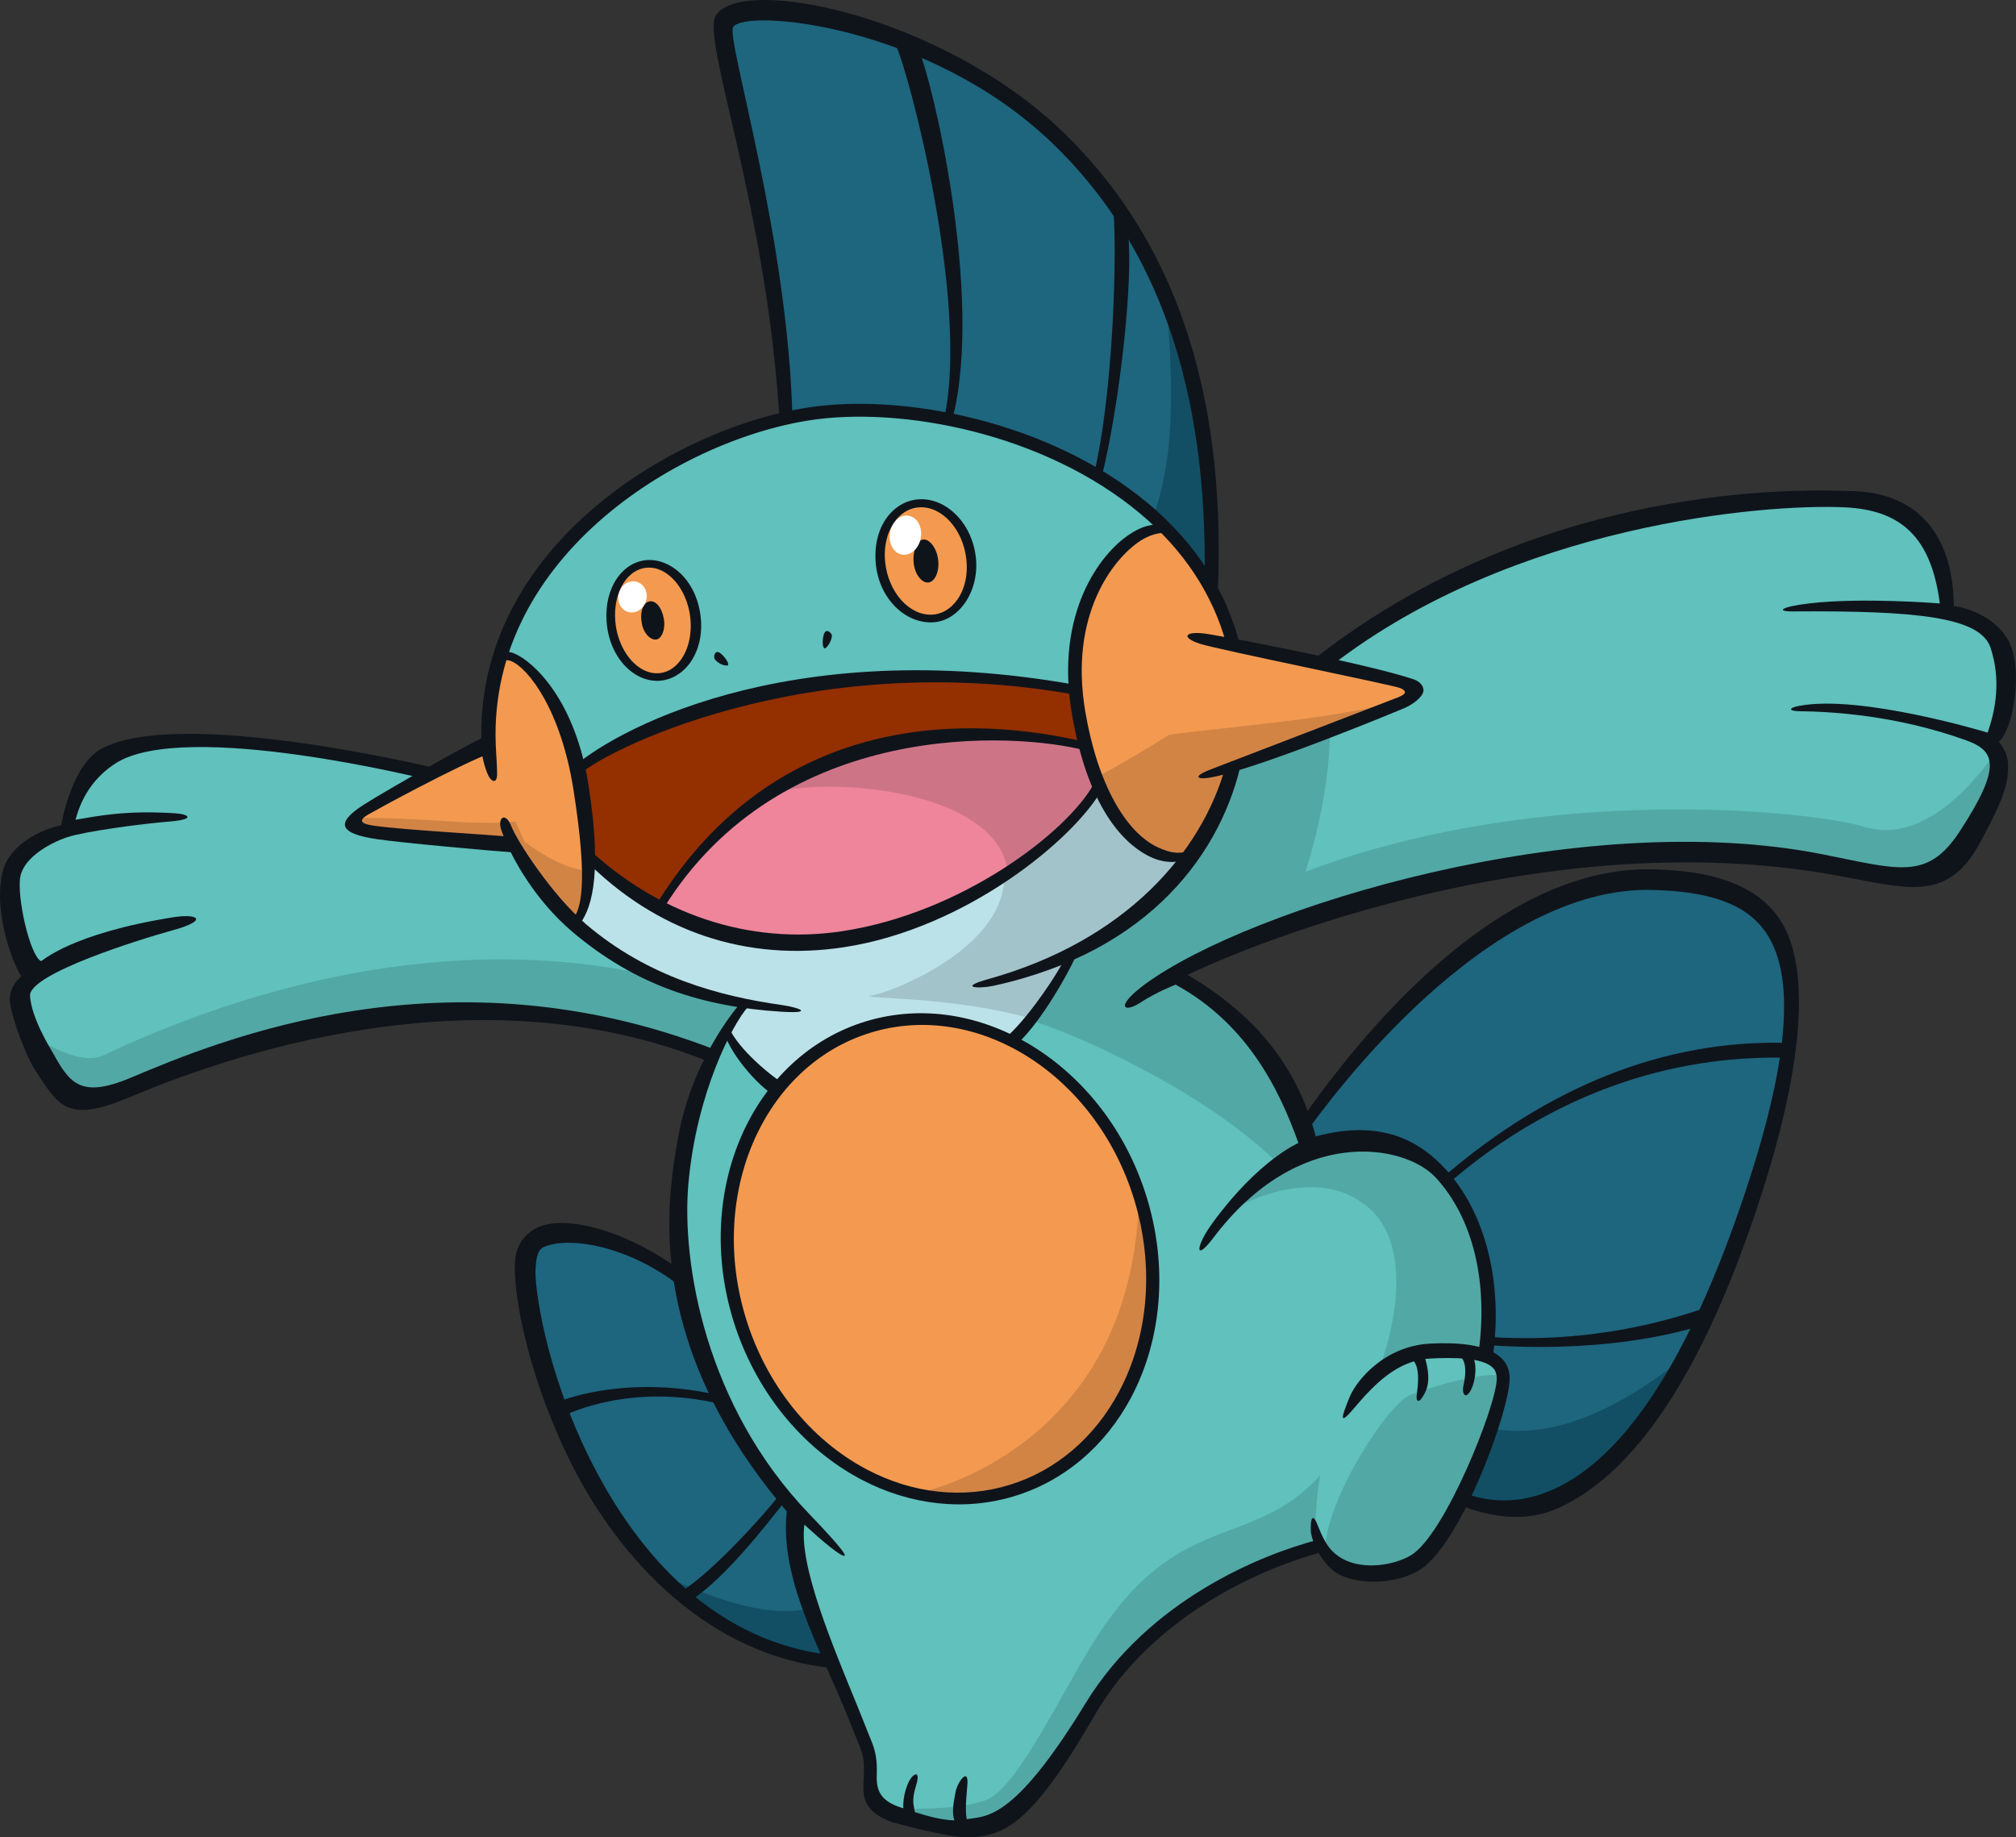 <?xml version="1.0" encoding="UTF-8"?>
<!-- Created with Inkscape (http://www.inkscape.org/) -->
<svg version="1.1" viewBox="0 0 339.39 309.32" xmlns="http://www.w3.org/2000/svg">
 <rect x="0" y="0" width="339.39" height="309.32" fill="#333333" stroke="none"/>
 <defs>
  <clipPath id="clipPath161212-0">
   <path transform="translate(-65.858,-212.76)" d="M 0,595.276 H 841.89 V 0 H 0 Z"/>
  </clipPath>
  <clipPath id="clipPath161214-3">
   <path transform="translate(-59.596,-210.24)" d="M 0,595.276 H 841.89 V 0 H 0 Z"/>
  </clipPath>
  <clipPath id="clipPath161216-7">
   <path transform="translate(-58.78,-213.2)" d="M 0,595.276 H 841.89 V 0 H 0 Z"/>
  </clipPath>
  <clipPath id="clipPath161218-3">
   <path transform="translate(-71.383,-212.68)" d="M 0,595.276 H 841.89 V 0 H 0 Z"/>
  </clipPath>
  <clipPath id="clipPath161220-5">
   <path transform="translate(-71.474,-211.09)" d="M 0,595.276 H 841.89 V 0 H 0 Z"/>
  </clipPath>
  <clipPath id="clipPath161222-9">
   <path transform="translate(-65.858,-209.58)" d="M 0,595.276 H 841.89 V 0 H 0 Z"/>
  </clipPath>
  <clipPath id="clipPath161224-1">
   <path transform="translate(-66.421,-206.65)" d="M 0,595.276 H 841.89 V 0 H 0 Z"/>
  </clipPath>
  <clipPath id="clipPath161226-8">
   <path transform="translate(-65.651,-212.41)" d="M 0,595.276 H 841.89 V 0 H 0 Z"/>
  </clipPath>
  <clipPath id="clipPath161228-4">
   <path transform="translate(-77.127,-218.1)" d="M 0,595.276 H 841.89 V 0 H 0 Z"/>
  </clipPath>
  <clipPath id="clipPath161230-0">
   <path transform="translate(-72.547,-210.07)" d="M 0,595.276 H 841.89 V 0 H 0 Z"/>
  </clipPath>
  <clipPath id="clipPath161232-8">
   <path transform="translate(-73.983,-210.74)" d="M 0,595.276 H 841.89 V 0 H 0 Z"/>
  </clipPath>
  <clipPath id="clipPath161234-9">
   <path transform="translate(-64.559,-218.15)" d="M 0,595.276 H 841.89 V 0 H 0 Z"/>
  </clipPath>
  <clipPath id="clipPath161236-5">
   <path transform="translate(-67.942,-220.26)" d="M 0,595.276 H 841.89 V 0 H 0 Z"/>
  </clipPath>
  <clipPath id="clipPath161238-8">
   <path transform="translate(-66.013,-212.5)" d="M 0,595.276 H 841.89 V 0 H 0 Z"/>
  </clipPath>
  <clipPath id="clipPath161240-2">
   <path transform="translate(-68.691,-215.46)" d="M 0,595.276 H 841.89 V 0 H 0 Z"/>
  </clipPath>
  <clipPath id="clipPath161242-3">
   <path transform="translate(-69.606,-214.96)" d="M 0,595.276 H 841.89 V 0 H 0 Z"/>
  </clipPath>
  <clipPath id="clipPath161244-2">
   <path transform="translate(-68.526,-218.08)" d="M 0,595.276 H 841.89 V 0 H 0 Z"/>
  </clipPath>
  <clipPath id="clipPath161246-6">
   <path transform="translate(-68.497,-215.51)" d="M 0,595.276 H 841.89 V 0 H 0 Z"/>
  </clipPath>
  <clipPath id="clipPath161248-6">
   <path transform="translate(-69.985,-211.55)" d="M 0,595.276 H 841.89 V 0 H 0 Z"/>
  </clipPath>
  <clipPath id="clipPath161250-6">
   <path transform="translate(-68.612,-208.12)" d="M 0,595.276 H 841.89 V 0 H 0 Z"/>
  </clipPath>
  <clipPath id="clipPath161252-3">
   <path transform="translate(-62.726,-213.79)" d="M 0,595.276 H 841.89 V 0 H 0 Z"/>
  </clipPath>
  <clipPath id="clipPath161254-4">
   <path transform="translate(-62.88,-213.52)" d="M 0,595.276 H 841.89 V 0 H 0 Z"/>
  </clipPath>
  <clipPath id="clipPath161256-4">
   <path transform="translate(-74.112,-216.06)" d="M 0,595.276 H 841.89 V 0 H 0 Z"/>
  </clipPath>
  <clipPath id="clipPath161258-2">
   <path transform="translate(-72.91,-212.58)" d="M 0,595.276 H 841.89 V 0 H 0 Z"/>
  </clipPath>
  <clipPath id="clipPath161260-9">
   <path transform="translate(-73.686,-211.1)" d="M 0,595.276 H 841.89 V 0 H 0 Z"/>
  </clipPath>
  <clipPath id="clipPath161262-2">
   <path transform="translate(-64.253,-209.71)" d="M 0,595.276 H 841.89 V 0 H 0 Z"/>
  </clipPath>
  <clipPath id="clipPath161264-8">
   <path transform="translate(-64.911,-208.08)" d="M 0,595.276 H 841.89 V 0 H 0 Z"/>
  </clipPath>
  <clipPath id="clipPath161266-9">
   <path transform="translate(-67.273,-207.73)" d="M 0,595.276 H 841.89 V 0 H 0 Z"/>
  </clipPath>
  <clipPath id="clipPath161268-2">
   <path transform="translate(-77.303,-217.86)" d="M 0,595.276 H 841.89 V 0 H 0 Z"/>
  </clipPath>
  <clipPath id="clipPath161270-5">
   <path transform="translate(-70.781,-206.52)" d="M 0,595.276 H 841.89 V 0 H 0 Z"/>
  </clipPath>
  <clipPath id="clipPath161272-6">
   <path transform="translate(-73.185,-210.89)" d="M 0,595.276 H 841.89 V 0 H 0 Z"/>
  </clipPath>
  <clipPath id="clipPath161274-7">
   <path transform="translate(-65.529,-212.11)" d="M 0,595.276 H 841.89 V 0 H 0 Z"/>
  </clipPath>
  <clipPath id="clipPath161276-2">
   <path transform="translate(-68.057,-208.21)" d="M 0,595.276 H 841.89 V 0 H 0 Z"/>
  </clipPath>
  <clipPath id="clipPath161278-8">
   <path transform="translate(-69.272,-205.29)" d="M 0,595.276 H 841.89 V 0 H 0 Z"/>
  </clipPath>
  <clipPath id="clipPath161280-0">
   <path transform="translate(-69.85,-205.01)" d="M 0,595.276 H 841.89 V 0 H 0 Z"/>
  </clipPath>
  <clipPath id="clipPath161282-0">
   <path transform="translate(-73.045,-210.69)" d="M 0,595.276 H 841.89 V 0 H 0 Z"/>
  </clipPath>
  <clipPath id="clipPath161284-8">
   <path transform="translate(-73.524,-210.84)" d="M 0,595.276 H 841.89 V 0 H 0 Z"/>
  </clipPath>
  <clipPath id="clipPath161286-2">
   <path transform="translate(-69.01,-217.11)" d="M 0,595.276 H 841.89 V 0 H 0 Z"/>
  </clipPath>
  <clipPath id="clipPath161288-5">
   <path transform="translate(-62.584,-214.25)" d="M 0,595.276 H 841.89 V 0 H 0 Z"/>
  </clipPath>
  <clipPath id="clipPath161290-8">
   <path transform="translate(-62.979,-213.57)" d="M 0,595.276 H 841.89 V 0 H 0 Z"/>
  </clipPath>
  <clipPath id="clipPath161292-0">
   <path transform="translate(-69.085,-216.11)" d="M 0,595.276 H 841.89 V 0 H 0 Z"/>
  </clipPath>
  <clipPath id="clipPath161294-3">
   <path transform="translate(-68.526,-215.45)" d="M 0,595.276 H 841.89 V 0 H 0 Z"/>
  </clipPath>
  <clipPath id="clipPath161296-2">
   <path transform="translate(-68.328,-215.78)" d="M 0,595.276 H 841.89 V 0 H 0 Z"/>
  </clipPath>
  <clipPath id="clipPath161298-3">
   <path transform="translate(-64.17,-216.04)" d="M 0,595.276 H 841.89 V 0 H 0 Z"/>
  </clipPath>
  <clipPath id="clipPath161300-3">
   <path transform="translate(-66.702,-217.29)" d="M 0,595.276 H 841.89 V 0 H 0 Z"/>
  </clipPath>
  <clipPath id="clipPath161302-2">
   <path transform="translate(-68.328,-215.78)" d="M 0,595.276 H 841.89 V 0 H 0 Z"/>
  </clipPath>
  <clipPath id="clipPath161304-1">
   <path transform="translate(-62.829,-221.89)" d="M 0,595.276 H 841.89 V 0 H 0 Z"/>
  </clipPath>
  <clipPath id="clipPath161306-9">
   <path transform="translate(-64.636,-222.09)" d="M 0,595.276 H 841.89 V 0 H 0 Z"/>
  </clipPath>
  <clipPath id="clipPath161308-1">
   <path transform="translate(-67.154,-221.11)" d="M 0,595.276 H 841.89 V 0 H 0 Z"/>
  </clipPath>
  <clipPath id="clipPath161310-6">
   <path transform="translate(-66.035,-212.49)" d="M 0,595.276 H 841.89 V 0 H 0 Z"/>
  </clipPath>
  <clipPath id="clipPath161312-3">
   <path transform="translate(-68.28,-218.29)" d="M 0,595.276 H 841.89 V 0 H 0 Z"/>
  </clipPath>
  <clipPath id="clipPath161314-9">
   <path transform="translate(-69.708,-215.95)" d="M 0,595.276 H 841.89 V 0 H 0 Z"/>
  </clipPath>
  <clipPath id="clipPath161316-1">
   <path transform="translate(-63.372,-214.21)" d="M 0,595.276 H 841.89 V 0 H 0 Z"/>
  </clipPath>
  <clipPath id="clipPath161318-7">
   <path transform="translate(-66.431,-213.36)" d="M 0,595.276 H 841.89 V 0 H 0 Z"/>
  </clipPath>
  <clipPath id="clipPath161320-9">
   <path transform="translate(-64.558,-213.14)" d="M 0,595.276 H 841.89 V 0 H 0 Z"/>
  </clipPath>
  <clipPath id="clipPath161322-6">
   <path transform="translate(-68.18,-217.95)" d="M 0,595.276 H 841.89 V 0 H 0 Z"/>
  </clipPath>
  <clipPath id="clipPath161324-6">
   <path transform="translate(-62.409,-215.16)" d="M 0,595.276 H 841.89 V 0 H 0 Z"/>
  </clipPath>
  <clipPath id="clipPath161326-6">
   <path transform="translate(-61.464,-213.34)" d="M 0,595.276 H 841.89 V 0 H 0 Z"/>
  </clipPath>
  <clipPath id="clipPath161328-4">
   <path transform="translate(-69.195,-217.18)" d="M 0,595.276 H 841.89 V 0 H 0 Z"/>
  </clipPath>
  <clipPath id="clipPath161330-4">
   <path transform="translate(-68.304,-212.78)" d="M 0,595.276 H 841.89 V 0 H 0 Z"/>
  </clipPath>
  <clipPath id="clipPath161332-4">
   <path transform="translate(-64.487,-215.66)" d="M 0,595.276 H 841.89 V 0 H 0 Z"/>
  </clipPath>
  <clipPath id="clipPath161334-5">
   <path transform="translate(-65.56,-216.19)" d="M 0,595.276 H 841.89 V 0 H 0 Z"/>
  </clipPath>
  <clipPath id="clipPath161336-7">
   <path transform="translate(-63.888,-215.92)" d="M 0,595.276 H 841.89 V 0 H 0 Z"/>
  </clipPath>
  <clipPath id="clipPath161338-6">
   <path transform="translate(-66.393,-217.2)" d="M 0,595.276 H 841.89 V 0 H 0 Z"/>
  </clipPath>
  <clipPath id="clipPath161340-7">
   <path transform="translate(-63.671,-216.05)" d="M 0,595.276 H 841.89 V 0 H 0 Z"/>
  </clipPath>
  <clipPath id="clipPath161342-7">
   <path transform="translate(-66.166,-217.37)" d="M 0,595.276 H 841.89 V 0 H 0 Z"/>
  </clipPath>
  <clipPath id="clipPath161344-0">
   <path transform="translate(-63.765,-215.39)" d="M 0,595.276 H 841.89 V 0 H 0 Z"/>
  </clipPath>
  <clipPath id="clipPath161346-1">
   <path transform="translate(-65.885,-217.04)" d="M 0,595.276 H 841.89 V 0 H 0 Z"/>
  </clipPath>
 </defs>
 <path transform="matrix(16.232 4.349 4.349 -16.232 129.98 164.02)" d="m0 0-3.814 1.056c-3.162-0.117-3.462-0.667-3.386-1.497-0.215-0.09-0.54-0.39-0.42-0.69s0.33-0.81 0.45-0.81c-0.15-0.18-0.03-0.33 0.27-0.63s0.464-0.562 1.004-0.142c1.105 0.859 3.498 2.164 5.599 1.762z" clip-path="url(#clipPath161212-0)" fill="#60c1bd"/>
 <path transform="matrix(16.232 4.349 4.349 -16.232 17.372 177.67)" d="m0 0c-0.224-0.189-0.722 0.033-0.637-0.052 0.3-0.3 0.463-0.562 1.003-0.142 0.541 0.42 3.234 2.208 5.547 1.766l0.149 0.562s-2.777 0.634-6.062-2.134" clip-path="url(#clipPath161214-3)" fill="#52a8a5"/>
 <path transform="matrix(16.232 4.349 4.349 -16.232 16.998 126.1)" d="m0 0c-0.241-0.232-0.19-0.811-0.188-0.841-0.191-0.095-0.448-0.325-0.445-0.593 3e-3 -0.42 0.347-0.884 0.451-0.971-0.024-0.044-0.101-0.149-0.034-0.301 0.068-0.152 0.293-0.466 0.405-0.566 0.33-0.295 0.453-0.441 0.992-0.022 0.753 0.586 2.994 2.172 5.549 1.84l-0.011 0.137c-2.857 0.313-4.812-1.19-5.577-1.785-0.447-0.347-0.587-0.203-0.841 0.059 0 0-0.28 0.261-0.348 0.472s0.94 0.845 1.199 0.996c0.342 0.199 0.216 0.238-0.016 0.135-0.953-0.425-1.158-0.769-1.166-0.768-0.126 0.027-0.41 0.575-0.42 0.77-0.01 0.194 0.202 0.399 0.353 0.498 0.151 0.1 0.685 0.323 0.942 0.414 0.256 0.091 0.179 0.124 0.041 0.097-0.494-0.099-0.739-0.226-0.949-0.321 0 0.256 0.079 0.468 0.239 0.647 0.556 0.617 3.09 0.655 3.09 0.655l-5e-3 0.129s-2.622-0.065-3.261-0.681" clip-path="url(#clipPath161216-7)" fill="#0f141b"/>
 <path transform="matrix(16.232 4.349 4.349 -16.232 219.31 189.35)" d="M 0,0 C 0.81,1.792 1.517,2.974 2.81,3.285 3.978,3.566 4.742,3.241 4.502,0.21 4.256,-2.89 3.323,-3.2 2.475,-3.207 1.38,-3.215 -0.733,-1.623 0,0" clip-path="url(#clipPath161218-3)" fill="#1e657e"/>
 <path transform="matrix(16.232 4.349 4.349 -16.232 213.87 215.51)" d="m0 0c0.5-0.935 1.663-1.624 2.384-1.619 0.964-0.098 1.584 0.659 1.842 1.974-1.643-2.24-2.802-0.812-4.226-0.355" clip-path="url(#clipPath161220-5)" fill="#124f64"/>
 <path transform="matrix(16.232 4.349 4.349 -16.232 116.15 215.57)" d="m0 0c-1.239 0.368-1.707 0.125-1.647-0.235 0.058-0.345 1.327-3.311 3.962-3.091 2.78 0.051-1.076 2.958-2.315 3.326" clip-path="url(#clipPath161222-9)" fill="#1e657e"/>
 <path transform="matrix(16.232 4.349 4.349 -16.232 112.55 265.61)" d="M 0,0 C 0.508,-0.327 0.95,-0.471 1.751,-0.394 2.979,-0.277 2.9,0.21 2.317,0.881 1.684,0.325 1.66,-0.291 0,0" clip-path="url(#clipPath161224-1)" fill="#124f64"/>
 <path transform="matrix(16.232 4.349 4.349 -16.232 125.09 168.8)" d="m0 0c-0.21-0.42-0.72-3.061 1.801-4.772 0.06-0.51 0.943-1.586 1.32-2.101 0.202-0.276-7e-3 -0.553 0.462-0.593 0.789-0.066 1.1-0.131 1.609 1.554 0.429 1.42 1.788 2.17 1.991 2.246 1.884 0.704 0.796 5.091-1.361 3.756-0.361 0.653-0.863 1.095-1.733 1.305 0.779 0.798 3.281 2.246 4.74 2.568 1.513 0.334 2.348-0.055 2.612 0.749 0.236 0.72 0.083 0.96-0.037 1.05 0.12 0.3-0.069 1.281-0.756 1.146-0.21 0.511-0.594 0.955-1.285 0.805-0.69-0.15-3.136-0.973-4.591-2.881z" clip-path="url(#clipPath161226-8)" fill="#60c1bd"/>
 <path transform="matrix(16.232 4.349 4.349 -16.232 336.11 126.35)" d="m0 0c-0.022-0.062-0.354-1.107-1.079-1.081-0.551 0.02-3.242-0.404-5.294-1.884 0.032 0.723-0.061 1.448-0.354 2.083 0 0-2.585-4.198-1.927-4.234 0.488-9e-3 1.901-0.243 2.771-0.743-0.144-0.178-0.242-0.469-0.322-0.567 0.31 0.311 0.808 0.566 1.221 0.411 0.517-0.155 0.71-0.9 0.594-1.766-0.279-2.08-1.397-1.319-1.992-3.052-0.212-0.619-0.388-1.733-0.672-1.94-0.285-0.207-0.932-0.331-0.937-0.343 0.033-7e-3 0.072-0.013 0.117-0.016 1.046-0.088 1.203 0.25 1.59 1.53 0.429 1.42 1.788 2.17 1.991 2.246 1.86 0.696 0.765 5.073-1.361 3.756 0.069 0.043-0.762 1.206-1.75 1.262 0.037 0.146 1.366 1.199 3.109 1.99 0.547 0.249 1.294 0.549 1.891 0.665 1.642 0.32 2.108-0.058 2.369 0.739 0.186 0.565 0.112 0.832 0.035 0.944" clip-path="url(#clipPath161228-4)" fill="#52a8a5"/>
 <path transform="matrix(16.232 4.349 4.349 -16.232 226.86 236.73)" d="m0 0c0.216 0.454 0.341 0.61 0.664 0.718s0.7 0.233 0.772-0.054c0.071-0.282 1e-3 -1.596-0.395-1.992-0.233-0.234-0.79-0.503-1.041 0.089 0 0-0.216 0.785 0 1.239" clip-path="url(#clipPath161230-0)" fill="#60c1bd"/>
 <path transform="matrix(16.232 4.349 4.349 -16.232 253.06 232.2)" d="m0 0c-0.031 0.123-0.651-0.236-0.858-0.392-0.207-0.155-0.569-1.319-0.408-1.76 0.28-0.243 0.682-0.03 0.871 0.159 0.322 0.322 0.491 1.611 0.395 1.993" clip-path="url(#clipPath161232-8)" fill="#52a8a5"/>
 <path transform="matrix(16.232 4.349 4.349 -16.232 132.32 70.869)" d="m0 0c-0.287 1.191-1.382 3.195-1.49 3.339s-0.2 0.4 0.022 0.473c1.418 0.467 4.872 0.293 6.008-4.287z" clip-path="url(#clipPath161234-9)" fill="#1e657e"/>
 <path transform="matrix(16.232 4.349 4.349 -16.232 196.43 51.344)" d="m0 0c0.285-0.814 0.578-1.715 0.338-2.499l0.818-0.085c-0.272 1.097-0.677 1.941-1.156 2.584" clip-path="url(#clipPath161236-5)" fill="#124f64"/>
 <path transform="matrix(16.232 4.349 4.349 -16.232 131.33 168.99)" d="m0 0c-0.736-0.269-2.818-0.108-3.429 1.669-0.662 1.929 0.996 3.59 2.172 4.111 1.44 0.638 4.321 0.458 4.937-1.669 0.267-0.922-0.054-2.675-1.705-3.393z" clip-path="url(#clipPath161238-8)" fill="#60c1bd"/>
 <path transform="matrix(16.232 4.349 4.349 -16.232 187.7 132.55)" d="m0 0c-1.603-0.517-3.111-1.736-4.868-1.736 0-0.363-0.027-0.602-0.046-0.955 0.817-0.439 1.354-0.405 1.872-0.379 0 0-8e-3 6e-3 -0.086-0.33 1.501-1.061 2.388-0.316 2.647 0.253 0.258 0.569 0.487 1.096 0.467 1.405 0.416 0.305 0.79 0.843 0.929 1.245-0.375 0.164-0.77 0.533-0.915 0.497" clip-path="url(#clipPath161240-2)" fill="#bbe2e8"/>
 <path transform="matrix(16.232 4.349 4.349 -16.232 200.39 144.6)" d="m0 0c-0.375 0.164-0.737 0.493-0.883 0.457-0.438-0.141-0.855-0.381-1.286-0.568 1.174-0.843-0.362-1.952-0.561-2.037-0.199-0.086 0.837 0.22 1.622 0.187 0.136 0.341 0.183 0.464 0.168 0.689 0.524 0.384 0.762 0.756 0.94 1.272" clip-path="url(#clipPath161242-3)" fill="#a2c3c9"/>
 <path transform="matrix(16.232 4.349 4.349 -16.232 196.4 89.289)" d="m0 0c-0.129 0.068-1.008-0.615-0.38-1.992 0.646-1.417 1.352-1.227 1.457-1.06 0.344 0.548 0.314 2.323-1.077 3.052" clip-path="url(#clipPath161244-2)" fill="#f39a50"/>
 <path transform="matrix(16.232 4.349 4.349 -16.232 184.78 130.77)" d="M 0,0 C 0.592,-0.848 1.035,-0.602 1.106,-0.488 1.3,-0.18 1.361,0.566 1.142,1.246 0.796,0.811 0.402,0.38 0,0" clip-path="url(#clipPath161246-6)" fill="#d28445"/>
 <path transform="matrix(16.232 4.349 4.349 -16.232 191.71 201.6)" d="m0 0c0.71-1.132 0.496-2.545-0.478-3.156-0.974-0.612-2.34-0.191-3.05 0.941-0.711 1.131-0.497 2.544 0.478 3.156 0.974 0.612 2.34 0.19 3.05-0.941" clip-path="url(#clipPath161248-6)" fill="#f39a50"/>
 <path transform="matrix(16.232 4.349 4.349 -16.232 154.47 251.39)" d="M 0,0 C 0.271,-0.021 0.621,0.106 0.896,0.278 2.168,1.077 1.913,2.882 1.374,3.435 1.901,1.272 0.452,0.237 0,0" clip-path="url(#clipPath161250-6)" fill="#d28445"/>
 <path transform="matrix(16.232 4.349 4.349 -16.232 83.594 133.76)" d="m0 0c-0.388 0.673-0.286 1.349-0.286 1.349 0.09 0.108 0.697-0.148 1.11-1.081 0.413-0.934 0.326-1.181 0.272-1.306 0 0-0.708 0.365-1.096 1.038" clip-path="url(#clipPath161252-3)" fill="#f39a50"/>
 <path transform="matrix(16.232 4.349 4.349 -16.232 84.955 138.67)" d="m0 0c0.398-0.558 0.942-0.777 0.942-0.777 0.035 0.082 0.062 0.208-0.034 0.539-0.185-0.054-0.627 0.062-0.908 0.238" clip-path="url(#clipPath161254-4)" fill="#d28445"/>
 <g fill="#0f141b">
  <path transform="matrix(16.232 4.349 4.349 -16.232 278.3 146.35)" d="m0 0c-1.631-0.392-2.507-2.66-2.753-3.331l0.059-0.163c0.171 0.467 1.132 2.906 2.741 3.293 0.577 0.139 0.95 0.102 1.208-0.118 0.428-0.366 0.576-1.296 0.454-2.845-0.125-1.576-0.483-2.617-1.064-3.092-0.263-0.216-0.563-0.305-0.891-0.266l-0.016-0.128c0.36-0.043 0.715-0.01 1.002 0.225 0.609 0.499 0.997 1.541 1.125 3.153 0.128 1.615-0.05 2.724-0.518 3.124-0.375 0.321-0.929 0.249-1.347 0.148" clip-path="url(#clipPath161256-4)"/>
  <path transform="matrix(16.232 4.349 4.349 -16.232 243.67 197.55)" d="M 0,0 0.068,-0.047 C 0.804,1.016 1.823,1.727 3.015,2.007 L 2.949,2.144 C 1.737,1.858 0.748,1.081 0,0" clip-path="url(#clipPath161258-2)"/>
  <path transform="matrix(16.232 4.349 4.349 -16.232 249.83 225.01)" d="M 0,0 0.015,-0.081 C 1.134,0.13 1.84,0.514 2.113,0.696 L 2.086,0.864 C 1.816,0.685 1.102,0.209 0,0" clip-path="url(#clipPath161260-9)"/>
  <path transform="matrix(16.232 4.349 4.349 -16.232 90.652 206.57)" d="m0 0c-0.102-0.08-0.15-0.201-0.148-0.311 5e-3 -0.264 0.388-1.115 1.081-1.895 0.616-0.694 1.702-1.487 2.995-1.309l-0.018 0.128c-1.236-0.17-2.205 0.594-2.801 1.265-0.682 0.768-1.004 1.557-1.031 1.719-0.01 0.062-0.039 0.173 0.026 0.224 0.23 0.181 0.839 0.223 1.419-0.026l0.051 0.119c-0.633 0.271-1.309 0.294-1.574 0.086" clip-path="url(#clipPath161262-2)"/>
  <path transform="matrix(16.232 4.349 4.349 -16.232 94.234 235.9)" d="M 0,0 0.084,-0.123 C 0.107,-0.106 0.631,0.362 1.552,0.39 L 1.549,0.472 C 0.618,0.444 0.06,0.045 0,0" clip-path="url(#clipPath161264-8)"/>
  <path transform="matrix(16.232 4.349 4.349 -16.232 131.04 251.89)" d="m0 0c-0.103-0.242-0.433-0.885-0.681-1.16l0.118-0.057c0.257 0.286 0.525 0.916 0.639 1.185l0.021 0.048-0.076 0.033z" clip-path="url(#clipPath161266-9)"/>
  <path transform="matrix(16.232 4.349 4.349 -16.232 337.93 130.99)" d="m0 0c-0.03 0.229-0.103 0.265-0.176 0.332 0.102 0.138 0.06 0.724-0.15 0.979-0.148 0.177-0.417 0.243-0.638 0.215-0.192 0.696-0.648 0.987-1.241 0.858-0.805-0.175-3.216-0.857-4.854-3.086l0.231 0.044c1.4 1.836 3.762 2.684 4.554 2.857 0.546 0.118 0.91-0.058 1.168-0.684 0 0-0.768-0.14-1.266-0.339-0.261-0.104-0.303-0.165-0.139-0.12 1.194 0.329 1.829 0.434 2.01 0.163 0.185-0.28 0.212-0.591 0.192-0.83 0 0-1.328 0.044-1.893-0.23-0.103-0.049-0.086-0.077 0.012-0.052 0.3 0.077 0.942 0.215 1.692 0.152 0.309-0.026 0.419-0.155 0.176-0.897-0.185-0.563-0.489-0.527-1.262-0.578-2.479-0.161-5.413-2.001-6.225-3.013-0.237-0.296-0.133-0.341 0-0.193s0.296 0.267 0.296 0.267c0.788-0.191 1.273-0.74 1.599-1.214 0 0-0.341-0.266-0.622-0.992-0.107-0.275-0.074-0.439 0.044-0.148 0.533 1.318 1.608 1.404 1.992 1.164 0.474-0.296 0.794-0.891 0.877-1.62 0.044-8e-3 0.108-0.019 0.151-0.024-0.082 0.78-0.447 1.434-0.959 1.754-0.29 0.181-0.72 0.329-1.332-0.025-0.376 0.653-0.925 1.027-1.659 1.231 0.839 0.713 3.259 2.387 5.928 2.636 0.769 0.071 1.227 0 1.394 0.685 0.078 0.319 0.12 0.554 0.1 0.708" clip-path="url(#clipPath161268-2)"/>
  <path transform="matrix(16.232 4.349 4.349 -16.232 182.73 286.77)" d="m0 0c-0.401-1.361-0.682-1.345-0.859-1.433-0.177-0.089-0.462-0.063-0.664-0.052-0.203 0.012-0.274 0.096-0.309 0.245-0.021 0.085-0.046 0.191-0.125 0.299l-0.229 0.306c-0.411 0.541-0.949 1.23-0.997 1.637 0 0 0.311-0.166 0.429-0.195 0.119-0.03-0.017 0.073-0.414 0.313-1.273 0.77-1.883 2.086-2.022 2.883-0.157 0.902 0.015 1.656 0.118 1.862l-0.079 0.022c-0.081-0.162-0.268-0.645-0.268-1.225 0-0.235 0.031-0.512 0.078-0.783 0.143-0.817 0.617-1.878 1.953-2.795 0.102-0.66 0.664-1.225 1.099-1.798l0.228-0.303c0.064-0.087 0.084-0.171 0.103-0.253 0.038-0.162 0.044-0.35 0.394-0.38 0 0 0.592-6e-3 0.777 0.05 0.361 0.109 0.586 0.316 0.906 1.506 0.311 1.161 1.306 1.9 1.761 2.162-0.024 0.036-0.047 0.073-0.067 0.111-0.473-0.269-1.465-0.998-1.813-2.179" clip-path="url(#clipPath161270-5)"/>
  <path transform="matrix(16.232 4.349 4.349 -16.232 240.79 226.19)" d="m0 0c-0.436-0.141-0.621-0.547-0.643-0.732-0.023-0.185-0.036-0.32 0.068-0.1 0.143 0.304 0.302 0.583 0.609 0.686 0.219 0.072 0.503 0.146 0.629 0.077 0.037-0.02 0.059-0.053 0.072-0.103 0.065-0.261-0.099-1.655-0.378-1.931-0.146-0.145-0.412-0.253-0.623-0.212-0.141 0.028-0.229 0.096-0.348 0.259-0.093 0.127-0.089 0.044-0.059-0.059 0.03-0.104 0.211-0.321 0.396-0.357 0.259-0.05 0.611 0.081 0.773 0.268 0.325 0.377 0.442 1.753 0.364 2.064-0.021 0.085-0.066 0.147-0.135 0.184-0.175 0.097-0.469 0.039-0.725-0.044" clip-path="url(#clipPath161272-6)"/>
  <path transform="matrix(16.232 4.349 4.349 -16.232 121.79 173.22)" d="m0 0c0.091-0.201 0.483-0.466 0.668-0.512l0.065 0.138c-0.162 0.04-0.622 0.263-0.702 0.438z" clip-path="url(#clipPath161274-7)"/>
  <path transform="matrix(16.232 4.349 4.349 -16.232 145.89 247.36)" d="m0 0c-0.622 0.142-1.19 0.56-1.558 1.146-0.695 1.107-0.487 2.493 0.463 3.089 0.949 0.596 2.287 0.181 2.982-0.926 0.368-0.586 0.498-1.279 0.355-1.901-0.116-0.508-0.406-0.929-0.817-1.187-0.412-0.259-0.917-0.337-1.425-0.221m-1.169 4.333c-1.011-0.63-1.236-2.086-0.501-3.247 0.388-0.612 0.987-1.049 1.645-1.198 0.542-0.123 1.083-0.039 1.523 0.235 0.44 0.273 0.751 0.72 0.875 1.257 0.15 0.652 0.014 1.377-0.374 1.989-0.735 1.161-2.156 1.593-3.168 0.964" clip-path="url(#clipPath161276-2)"/>
  <path transform="matrix(16.232 4.349 4.349 -16.232 152.88 300.2)" d="m0 0c-0.016-0.106-4e-3 -0.24 0.056-0.339 0.061-0.098 0.156-0.086 0.105 0.033-0.051 0.118-0.084 0.131-0.078 0.306s-0.067 0.106-0.083 0" clip-path="url(#clipPath161278-8)"/>
  <path transform="matrix(16.232 4.349 4.349 -16.232 161.07 307.16)" d="m0 0 0.112 0.04c-0.05 0.038-0.08 0.185-0.112 0.369-0.032 0.185-0.104 8e-3 -0.096-0.096s0.012-0.25 0.096-0.313" clip-path="url(#clipPath161280-0)"/>
  <path transform="matrix(16.232 4.349 4.349 -16.232 237.64 228.83)" d="m0 0c0.105-0.031 0.133-0.259 0.141-0.325 7e-3 -0.067 0.044-0.104 0.074 0.029 0.029 0.133-0.038 0.258-0.083 0.334s-0.24-6e-3 -0.132-0.038" clip-path="url(#clipPath161282-0)"/>
  <path transform="matrix(16.232 4.349 4.349 -16.232 246.04 228.55)" d="m0 0c0.073-0.049 0.089-0.19 0.091-0.264 1e-3 -0.074 0.052-0.14 0.081-0.037 0.03 0.104-3e-3 0.32-0.096 0.362-0.11 0.051-0.161-4e-3 -0.076-0.061" clip-path="url(#clipPath161284-8)"/>
 </g>
 <path transform="matrix(16.232 4.349 4.349 -16.232 200.06 107.09)" d="m0 0s2.298 0.186 2.331 0.058-1.814-1.368-1.814-1.368c-0.782 0.372-0.78 0.991-0.517 1.31" clip-path="url(#clipPath161286-2)" fill="#f39a50"/>
 <path transform="matrix(16.232 4.349 4.349 -16.232 83.329 125.51)" d="m0 0c-0.09-0.054-1.023-0.898-1.167-1.041-0.143-0.144 0.036-0.126 0.198-0.09 0.161 0.036 1.292 0.215 1.525 0.251z" clip-path="url(#clipPath161288-5)" fill="#f39a50"/>
 <path transform="matrix(16.232 4.349 4.349 -16.232 86.781 138.3)" d="m0 0c-0.413-0.16-0.889-0.189-1.59-0.39-0.086-0.11 0.077-0.092 0.225-0.059 0.162 0.036 1.293 0.215 1.526 0.251z" clip-path="url(#clipPath161290-8)" fill="#d28445"/>
 <path transform="matrix(16.232 4.349 4.349 -16.232 196.93 123.66)" d="m0 0c0.136-0.229 0.328-0.376 0.518-0.258 0.497 0.309 1.4 1.023 1.579 1.149 6e-3 4e-3 0.012 8e-3 0.017 0.012-0.673-0.364-1.403-0.614-2.114-0.903" clip-path="url(#clipPath161292-0)" fill="#d28445"/>
 <path transform="matrix(16.232 4.349 4.349 -16.232 184.98 131.96)" d="m0 0c-0.253-0.995-2.273-3.323-4.736-2.042-0.233 0.544-0.373 0.78-0.373 0.78 0.107 0.233 1.824 1.88 4.66 2.113 0 0 0.19-0.566 0.449-0.851" clip-path="url(#clipPath161294-3)" fill="#942f00"/>
 <path transform="matrix(16.232 4.349 4.349 -16.232 183.2 125.73)" d="M 0,0 C -0.097,0 0.246,-0.277 0.198,-0.405 -0.001,-0.936 -1.336,-3.152 -3.73,-2.651 -2.787,0.115 0,0 0,0" clip-path="url(#clipPath161296-2)" fill="#ee859a"/>
 <path transform="matrix(16.232 4.349 4.349 -16.232 116.84 103.41)" d="m0 0c0.127-0.291 0.058-0.601-0.153-0.692-0.21-0.092-0.484 0.069-0.61 0.36-0.127 0.29-0.059 0.6 0.152 0.692s0.485-0.069 0.611-0.36" clip-path="url(#clipPath161298-3)" fill="#f39a50"/>
 <path transform="matrix(16.232 4.349 4.349 -16.232 163.38 94.124)" d="m0 0c0.115-0.3 0.018-0.604-0.219-0.678-0.236-0.074-0.521 0.11-0.636 0.41-0.116 0.3-0.018 0.604 0.218 0.678s0.522-0.11 0.637-0.41" clip-path="url(#clipPath161300-3)" fill="#f39a50"/>
 <path transform="matrix(16.232 4.349 4.349 -16.232 183.2 125.73)" d="m0 0s-1.731 0.071-2.927-1.253c0.662 0.344 2.186 0.561 2.475-0.17 0.327 0.409 0.57 0.783 0.658 1.018 0.048 0.128-0.303 0.405-0.206 0.405" clip-path="url(#clipPath161302-2)" fill="#ce7487"/>
 <g fill="#0f141b">
  <path transform="matrix(16.232 4.349 4.349 -16.232 120.53 2.573)" d="m0 0c-0.086-0.27 0.983-1.703 1.667-3.759l0.126 0.03c-0.513 1.767-1.637 3.525-1.596 3.66 0.063 0.211 1.883 0.536 3.394-0.299 1.274-0.704 2.139-1.968 2.601-3.83l0.157-0.07c-0.454 2.029-1.386 3.318-2.693 4.041-1.463 0.808-3.509 0.689-3.656 0.227" clip-path="url(#clipPath161304-1)"/>
  <path transform="matrix(16.232 4.349 4.349 -16.232 150.7 7.308)" d="m0 0c0.227-0.269 1.379-2.307 1.445-3.477h0.083c-0.018 1.274-1.087 3.238-1.274 3.459z" clip-path="url(#clipPath161306-9)"/>
  <path transform="matrix(16.232 4.349 4.349 -16.232 187.32 34.133)" d="m0 0c0.153-0.374 0.504-1.84 0.523-2.69l0.082 2e-3c-0.017 0.789-0.209 2.02-0.38 2.438z" clip-path="url(#clipPath161308-1)"/>
  <path transform="matrix(16.232 4.349 4.349 -16.232 131.67 169.2)" d="m0 0c-0.622-0.076-1.366-0.079-2.107 0.274-0.401 0.191-0.879 0.621-0.977 0.754-0.099 0.133-0.157 0.042-0.089-0.059 0.167-0.251 0.522-0.598 0.943-0.799 0.773-0.368 1.479-0.388 2.231-0.238 0.34 0.068 0.172 0.089-1e-3 0.068" clip-path="url(#clipPath161310-6)"/>
  <path transform="matrix(16.232 4.349 4.349 -16.232 193.34 84.793)" d="m0 0c-1.169 0.544-2.671 0.435-3.55 0.045-1.277-0.565-2.907-2.282-2.253-4.185 0.015-0.045 0.092-0.186 0.143-0.224 0.052-0.039 0.074-7e-3 0.06 0.052-0.015 0.059-0.064 0.204-0.065 0.207-0.627 1.827 0.934 3.487 2.167 4.032 0.853 0.378 2.31 0.484 3.443-0.044 0.52-0.242 0.918-0.598 1.176-1.045 0.05 2e-3 0.1 2e-3 0.15-3e-3 -0.269 0.501-0.7 0.899-1.271 1.165" clip-path="url(#clipPath161312-3)"/>
  <path transform="matrix(16.232 4.349 4.349 -16.232 206.32 129.01)" d="m0 0c-8e-3 -0.883-0.503-1.94-1.746-2.675-0.277-0.164-0.062-0.118 0.068-0.051 1.444 0.746 1.869 1.906 1.819 2.836-0.05-0.049-0.097-0.083-0.141-0.11" clip-path="url(#clipPath161314-9)"/>
  <path transform="matrix(16.232 4.349 4.349 -16.232 95.919 129.7)" d="m0 0 0.089-0.041c0.122 0.263 1.866 1.859 4.62 2.085l-8e-3 0.098c-2.968-0.244-4.43-1.686-4.701-2.142" clip-path="url(#clipPath161316-1)"/>
  <path transform="matrix(16.232 4.349 4.349 -16.232 141.88 156.75)" d="m0 0c-0.878-0.386-1.852-0.309-2.7 0.15l0.015-0.125c0.875-0.514 1.836-0.575 2.742-0.176 1.132 0.498 1.945 1.642 2.086 2.2l-0.096 0.024c-0.135-0.539-0.943-1.588-2.047-2.073" clip-path="url(#clipPath161318-7)"/>
  <path transform="matrix(16.232 4.349 4.349 -16.232 110.54 152.17)" d="m0 0 0.079-0.024c0.645 2.14 2.939 2.621 3.691 2.621v0.083c-1.227-0.03-3.11-0.492-3.77-2.68" clip-path="url(#clipPath161320-9)"/>
  <path transform="matrix(16.232 4.349 4.349 -16.232 190.22 89.911)" d="m0 0c-0.239-0.265-0.52-0.959-0.1-1.88 0.438-0.961 0.918-1.152 1.136-1.191 0.161-0.029 0.309 0.014 0.416 0.121l0.014 0.118c-0.1-0.151-0.254-0.15-0.388-0.126-0.343 0.062-0.744 0.454-1.053 1.132-0.402 0.882-0.129 1.541 0.096 1.791 0.09 0.099 0.213 0.158 0.28 0.135l-0.033 0.053c-0.105 0.034-0.228 3e-3 -0.368-0.153" clip-path="url(#clipPath161322-6)"/>
  <path transform="matrix(16.232 4.349 4.349 -16.232 84.423 110.04)" d="m0 0 0.014-0.061c4e-3 4e-3 0.067 0.018 0.099 0.014 0.188-0.026 0.611-0.346 0.94-1.091 0.386-0.873 0.38-1.127 0.323-1.26l0.076-0.032c0.067 0.157 0.13 0.482-0.268 1.381-0.345 0.782-0.845 1.054-1.06 1.084-0.07 0.01-0.106-0.014-0.124-0.035" clip-path="url(#clipPath161324-6)"/>
  <path transform="matrix(16.232 4.349 4.349 -16.232 61.167 135.51)" d="m0 0c-0.233-0.257-0.149-0.34 0.226-0.295 0.242 0.028 1.078 0.172 1.439 0.241l-0.124 0.133c-0.246-0.038-1.118-0.224-1.399-0.254-0.132-0.014-0.145 0.02-0.069 0.096 0.048 0.049 0.739 0.71 1.049 0.931l-0.069 0.168c-0.096-0.058-0.874-0.823-1.053-1.02" clip-path="url(#clipPath161326-6)"/>
  <path transform="matrix(16.232 4.349 4.349 -16.232 203.37 106.74)" d="m0 0c-0.238-0.025-0.259-0.104-0.054-0.115 0.204-0.01 1.985 0.103 2.06 0.09 0.099-0.019 0.035-0.069-0.042-0.123 0 0-1.393-1.015-1.578-1.148s-0.111-0.149 0.045-0.069c0.484 0.25 1.637 1.139 1.637 1.139 0.097 0.069 0.181 0.182 0.162 0.243-0.017 0.053-0.076 0.075-0.124 0.078-0.477 0.03-1.868-0.07-2.106-0.095" clip-path="url(#clipPath161328-4)"/>
  <path transform="matrix(16.232 4.349 4.349 -16.232 169.77 174.28)" d="M 0,0 0.114,-0.049 C 0.288,0.229 0.423,0.782 0.44,0.904 L 0.34,0.866 C 0.324,0.753 0.165,0.264 0,0" clip-path="url(#clipPath161330-4)"/>
  <path transform="matrix(16.232 4.349 4.349 -16.232 120.34 110.99)" d="M 0,0 C 0.068,-0.049 0.141,-0.032 0.143,-0.023 0.148,0 0.094,0.048 0.041,0.072 -0.027,0.102 -0.023,0.017 0,0" clip-path="url(#clipPath161332-4)"/>
  <path transform="matrix(16.232 4.349 4.349 -16.232 140.05 107.06)" d="m0 0c0.011-0.061-0.023-0.142-0.04-0.139-0.023 4e-3 -0.044 0.074-0.042 0.133 1e-3 0.074 0.077 0.034 0.082 6e-3" clip-path="url(#clipPath161334-5)"/>
  <path transform="matrix(16.232 4.349 4.349 -16.232 111.75 104.14)" d="m0 0c0.046-0.097 0.032-0.198-0.017-0.221-0.048-0.023-0.136 0.018-0.182 0.115-0.054 0.112-0.042 0.208 0.015 0.235 0.055 0.027 0.132-0.02 0.184-0.129" clip-path="url(#clipPath161336-7)"/>
  <path transform="matrix(16.232 4.349 4.349 -16.232 157.95 94.335)" d="m0 0c0.043-0.112 0.02-0.222-0.041-0.241-0.06-0.019-0.147 0.041-0.19 0.153s-0.026 0.233 0.035 0.252c0.06 0.019 0.153-0.052 0.196-0.164" clip-path="url(#clipPath161338-6)"/>
 </g>
 <path transform="matrix(16.232 4.349 4.349 -16.232 108.78 101.1)" d="m0 0c0-0.087-0.064-0.157-0.142-0.157s-0.142 0.07-0.142 0.157 0.064 0.157 0.142 0.157 0.142-0.07 0.142-0.157" clip-path="url(#clipPath161340-7)" fill="#fff"/>
 <path transform="matrix(16.232 4.349 4.349 -16.232 155.02 90.525)" d="m0 0c0.011-0.109-0.051-0.203-0.137-0.212-0.086-8e-3 -0.165 0.073-0.175 0.182-0.011 0.108 0.05 0.203 0.137 0.211 0.086 9e-3 0.164-0.072 0.175-0.181" clip-path="url(#clipPath161342-7)" fill="#fff"/>
 <path transform="matrix(16.232 4.349 4.349 -16.232 107.43 112.22)" d="m0 0c-0.132 0.052-0.252 0.177-0.321 0.335-0.117 0.27-0.058 0.556 0.132 0.638 0.071 0.031 0.152 0.03 0.235-3e-3 0.132-0.052 0.252-0.177 0.321-0.335s0.079-0.332 0.027-0.463c-0.033-0.084-0.087-0.144-0.158-0.175s-0.153-0.03-0.236 3e-3m-0.218 1.043c-0.234-0.103-0.319-0.428-0.182-0.746 0.138-0.321 0.443-0.468 0.673-0.367 0.226 0.1 0.333 0.411 0.193 0.738-0.149 0.346-0.467 0.47-0.684 0.375" clip-path="url(#clipPath161344-0)" fill="#0f141b"/>
 <path transform="matrix(16.232 4.349 4.349 -16.232 149.02 94.679)" d="m0 0c-0.061 0.159-0.061 0.324 0 0.451 0.042 0.086 0.108 0.146 0.192 0.172 0.216 0.068 0.479-0.105 0.586-0.385 0.062-0.159 0.062-0.323 0-0.45-0.042-0.087-0.108-0.147-0.192-0.173-0.216-0.067-0.478 0.105-0.586 0.385m0.169 0.7c-0.247-0.078-0.39-0.384-0.254-0.744 0.125-0.327 0.441-0.495 0.7-0.413 0.25 0.079 0.371 0.42 0.252 0.733-0.124 0.327-0.439 0.506-0.698 0.424" clip-path="url(#clipPath161346-1)" fill="#0f141b"/>
</svg>
